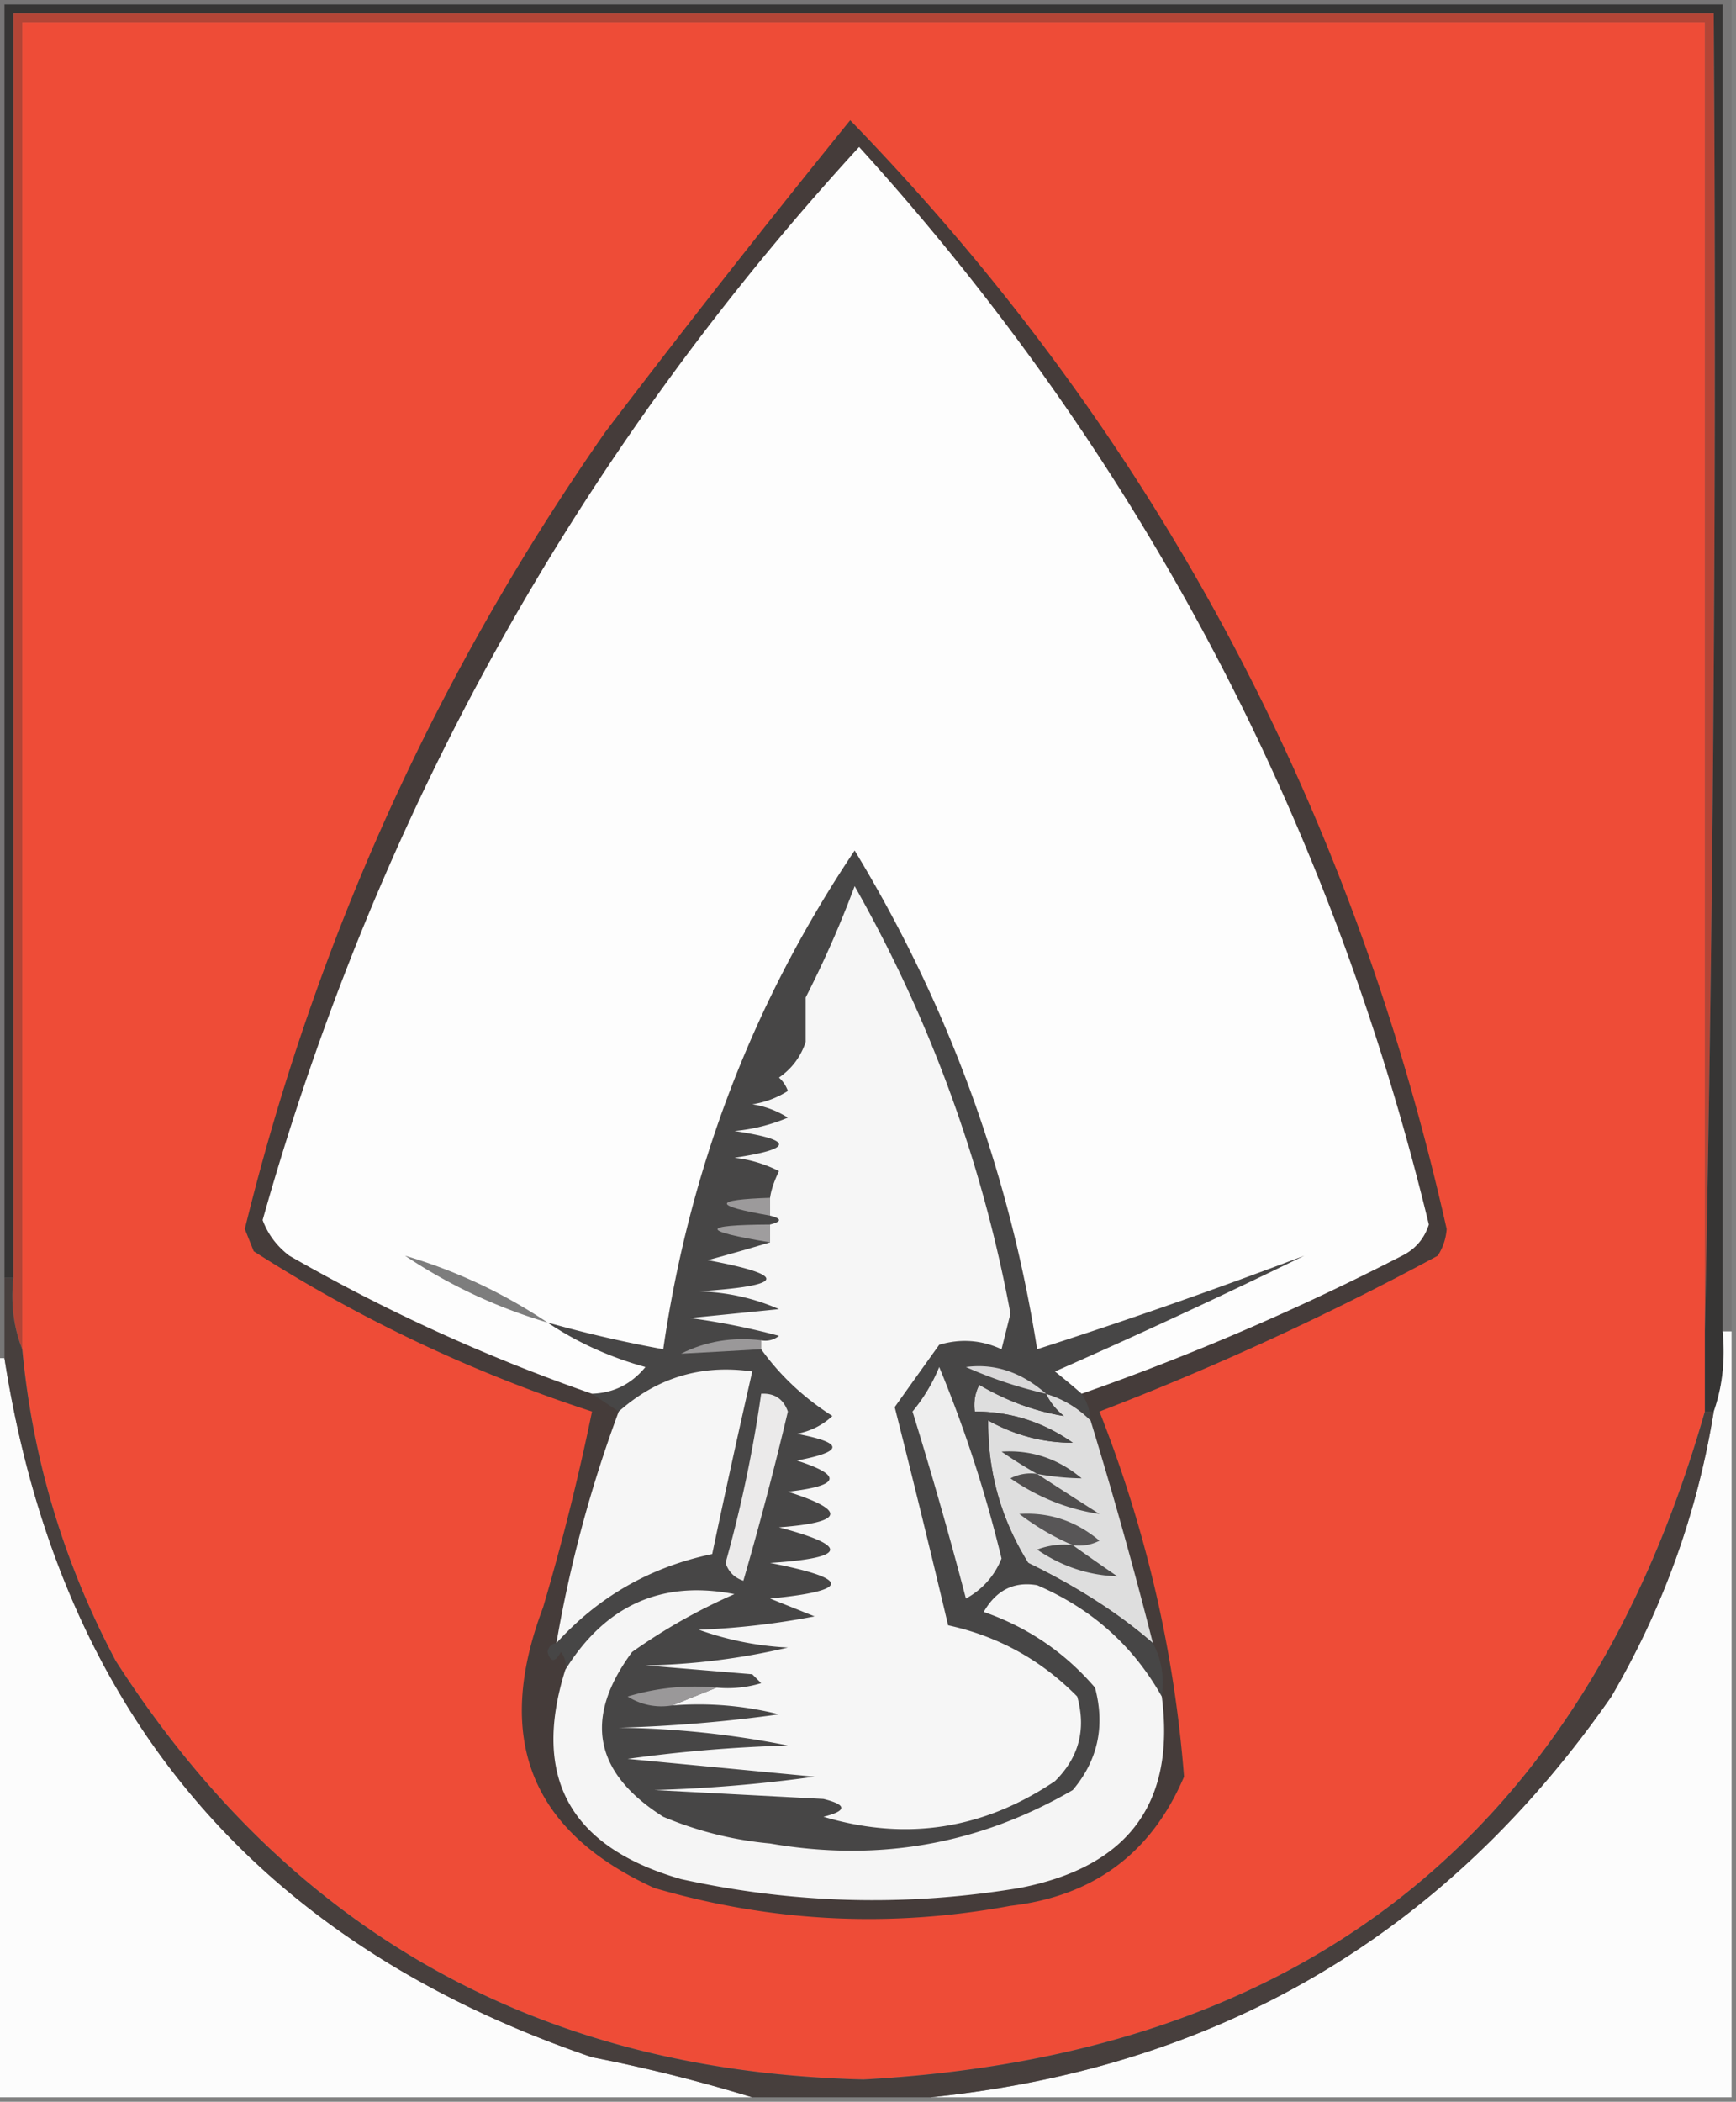 <svg xmlns="http://www.w3.org/2000/svg" width="195" height="236" style="shape-rendering:geometricPrecision;text-rendering:geometricPrecision;image-rendering:optimizeQuality;fill-rule:evenodd;clip-rule:evenodd"><rect width="100%" height="100%" fill="#808080" stroke="none"/><path style="opacity:1" fill="#ee4c37" d="M191.5 149.5v9c-13.525 47.333-45.025 72.333-94.5 75-36.426-.874-64.426-16.541-84-47-5.849-11.013-9.349-22.679-10.5-35V2.5h189v147z"/><path style="opacity:1" fill="#b34536" d="M191.5 149.5V2.5H2.5v149c-.973-2.448-1.306-5.115-1-8V1.5h191c.332 49.503-.001 98.836-1 148z"/><path style="opacity:1" fill="#777676" d="M-.5-.5h195v150h-1V.5H.5v152h-1V-.5z"/><path style="opacity:1" fill="#363534" d="M193.5 149.5c.31 3.213-.023 6.213-1 9h-1v-9a5476.791 5476.791 0 0 0 1-148H1.5v142h-1V.5h193v149z"/><path style="opacity:1" fill="#fcfcfc" d="M193.5 149.5h1v86h-90c32.427-3.294 57.927-18.294 76.5-45 5.827-9.98 9.66-20.646 11.5-32 .977-2.787 1.31-5.787 1-9zM-.5 152.5h1c6.144 39.432 28.144 65.598 66 78.5a177.57 177.57 0 0 1 18 4.5h-85v-83z"/><path style="opacity:1" fill="#453c3a" d="M95.5 13.5c33.862 34.867 56.196 76.367 67 124.5a6.293 6.293 0 0 1-1 3 326.395 326.395 0 0 1-38 17.5c5.239 13.284 8.406 26.951 9.5 41-3.653 8.584-10.153 13.418-19.5 14.5-13.515 2.499-26.849 1.833-40-2-13.89-6.32-18.057-16.82-12.5-31.5a268.588 268.588 0 0 0 5.5-22 165.276 165.276 0 0 1-38-18l-1-2.5c7.952-32.399 21.452-62.232 40.5-89.5a1471.33 1471.33 0 0 1 27.5-35z"/><path style="opacity:1" fill="#dedede" d="M117.5 156.5a11.743 11.743 0 0 1 5 3 532.161 532.161 0 0 1 7 25c-3.807-3.311-8.474-6.311-14-9-3.061-4.911-4.561-10.244-4.5-16 3.002 1.671 6.169 2.504 9.5 2.5-3.322-2.332-6.989-3.498-11-3.5a4.934 4.934 0 0 1 .5-3c3.043 1.789 6.209 2.956 9.5 3.5-.881-.708-1.547-1.542-2-2.5z"/><path style="opacity:1" fill="#474646" d="M121.5 156.5c.61.891.943 1.891 1 3a11.743 11.743 0 0 0-5-3c.453.958 1.119 1.792 2 2.5-3.291-.544-6.457-1.711-9.5-3.5a4.934 4.934 0 0 0-.5 3c4.011.002 7.678 1.168 11 3.5-3.331.004-6.498-.829-9.5-2.5-.061 5.756 1.439 11.089 4.5 16 5.526 2.689 10.193 5.689 14 9 .961 1.765 1.295 3.765 1 6-3.203-5.697-7.869-9.864-14-12.5-2.594-.449-4.594.551-6 3 4.946 1.72 9.113 4.554 12.5 8.5 1.151 4.329.318 8.162-2.5 11.5-10.513 6.108-21.846 8.108-34 6a40.407 40.407 0 0 1-12-3c-7.803-4.936-8.97-11.102-3.5-18.5a64.784 64.784 0 0 1 11.5-6.5c-8.158-1.594-14.491 1.24-19 8.5a2.427 2.427 0 0 0-.5-2c-.654 1.196-1.154 1.196-1.5 0 .124-.607.457-.94 1-1 4.724-5.213 10.557-8.546 17.5-10a1264.79 1264.79 0 0 1 4.5-20.5c-5.688-.824-10.688.676-15 4.5l-3-2c2.429-.085 4.429-1.085 6-3-4.016-1.107-7.683-2.774-11-5a139.818 139.818 0 0 0 13 3c2.95-20.36 10.117-39.027 21.5-56 10.502 17.335 17.335 36.001 20.5 56a612.273 612.273 0 0 0 30-10.5 780.294 780.294 0 0 1-28 13 81.316 81.316 0 0 1 3 2.5z"/><path style="opacity:1" fill="#ebeaea" d="M85.5 156.5c1.495-.085 2.495.581 3 2a393.269 393.269 0 0 1-5 19c-1-.333-1.667-1-2-2a148.485 148.485 0 0 0 4-19z"/><path style="opacity:1" fill="#eee" d="M105.5 153.5c2.848 6.853 5.182 14.019 7 21.5-.792 1.96-2.125 3.46-4 4.5a488.061 488.061 0 0 0-6-21 19.221 19.221 0 0 0 3-5z"/><path style="opacity:1" fill="#f6f6f6" d="M62.5 184.5a144.967 144.967 0 0 1 7-26c4.312-3.824 9.312-5.324 15-4.5a1264.79 1264.79 0 0 0-4.5 20.5c-6.943 1.454-12.776 4.787-17.5 10z"/><path style="opacity:1" fill="#f6f6f6" d="m75.5 191.5 5-2c1.7.16 3.366-.006 5-.5l-1-1-12-1a75.564 75.564 0 0 0 16-2 34.784 34.784 0 0 1-10-2 86.57 86.57 0 0 0 13-1.5l-5-2c9.125-.893 9.125-2.226 0-4 8.646-.554 8.98-1.888 1-4 7.331-.548 7.665-1.881 1-4 5.881-.659 6.215-1.826 1-3.5 5.333-1 5.333-2 0-3 1.544-.29 2.877-.956 4-2-3.192-2.028-5.859-4.528-8-7.5v-1a2.429 2.429 0 0 0 2-.5 79.077 79.077 0 0 0-10-2l10-1c-2.8-1.232-5.8-1.899-9-2 9.757-.628 10.09-1.794 1-3.5a246.792 246.792 0 0 0 7-2v-2c1.333-.333 1.333-.667 0-1v-2c.11-.837.444-1.837 1-3a14.72 14.72 0 0 0-5-1.5c6.667-1 6.667-2 0-3a20.204 20.204 0 0 0 6-1.5 10.256 10.256 0 0 0-4-1.5 10.256 10.256 0 0 0 4-1.5 3.646 3.646 0 0 0-1-1.5c1.439-.991 2.439-2.324 3-4v-5A117.309 117.309 0 0 0 96 99.5c8.518 15.058 14.352 31.058 17.5 48l-1 4c-2.268-1.044-4.601-1.211-7-.5a2165.194 2165.194 0 0 0-5 7 1703.164 1703.164 0 0 1 6 24.5c5.62 1.227 10.453 3.894 14.5 8 1.027 3.68.194 6.847-2.5 9.5-8.054 5.423-16.721 6.756-26 4 2.667-.667 2.667-1.333 0-2l-19-1c6.028-.17 12.028-.67 18-1.5l-21-2c5.972-.83 11.972-1.33 18-1.5a102.954 102.954 0 0 0-19-2c6.028-.17 12.028-.67 18-1.5a36.877 36.877 0 0 0-12-1z"/><path style="opacity:1" fill="#fdfdfd" d="M121.5 156.5a81.316 81.316 0 0 0-3-2.5 780.294 780.294 0 0 0 28-13 612.273 612.273 0 0 1-30 10.5c-3.165-19.999-9.998-38.665-20.5-56-11.383 16.973-18.55 35.64-21.5 56a139.818 139.818 0 0 1-13-3c3.317 2.226 6.984 3.893 11 5-1.571 1.915-3.571 2.915-6 3a200.344 200.344 0 0 1-34-15.5c-1.4-1.062-2.4-2.395-3-4 12.863-45.631 35.197-85.798 67-120.5 31.532 34.722 52.866 75.055 64 121-.51 1.588-1.51 2.755-3 3.5a284.997 284.997 0 0 1-36 15.5z"/><path style="opacity:1" fill="#d9d8d9" d="M117.5 156.5a48.915 48.915 0 0 1-9-3c3.233-.427 6.233.573 9 3z"/><path style="opacity:1" fill="#9a9899" d="M85.5 150.5v1c-3.053.181-6.053.348-9 .5 2.778-1.392 5.778-1.892 9-1.5z"/><path style="opacity:1" fill="#7d7d7d" d="M61.5 148.5a58.415 58.415 0 0 1-16-7.5c5.672 1.668 11.006 4.168 16 7.5z"/><path style="opacity:1" fill="#9f9d9e" d="M86.5 137.5v2c-7.871-1.292-7.871-1.959 0-2z"/><path style="opacity:1" fill="#9c9a9b" d="M86.5 134.5v2c-6.466-1.123-6.466-1.79 0-2z"/><path style="opacity:1" fill="#473f3d" d="M.5 143.5h1c-.306 2.885.027 5.552 1 8 1.151 12.321 4.651 23.987 10.5 35 19.574 30.459 47.574 46.126 84 47 49.475-2.667 80.975-27.667 94.5-75h1c-1.84 11.354-5.673 22.02-11.5 32-18.573 26.706-44.073 41.706-76.5 45h-20a177.57 177.57 0 0 0-18-4.5c-37.856-12.902-59.856-39.068-66-78.5v-9z"/><path style="opacity:1" fill="#f5f5f5" d="M130.5 190.5c1.553 11.983-3.781 19.15-16 21.5-12.726 2.108-25.392 1.775-38-1-12.472-3.581-16.805-11.415-13-23.5 4.509-7.26 10.842-10.094 19-8.5a64.784 64.784 0 0 0-11.5 6.5c-5.47 7.398-4.303 13.564 3.5 18.5a40.407 40.407 0 0 0 12 3c12.154 2.108 23.487.108 34-6 2.818-3.338 3.651-7.171 2.5-11.5-3.387-3.946-7.554-6.78-12.5-8.5 1.406-2.449 3.406-3.449 6-3 6.131 2.636 10.797 6.803 14 12.5z"/><path style="opacity:1" fill="#9a9899" d="m80.5 189.5-5 2c-1.788.285-3.455-.048-5-1a25.878 25.878 0 0 1 10-1z"/><path style="opacity:1" fill="#4e4d4d" d="M120.5 173.5c1.6 1.144 3.267 2.311 5 3.5-3.233-.107-6.233-1.107-9-3a8.43 8.43 0 0 1 4-.5z"/><path style="opacity:1" fill="#585657" d="M120.5 173.5c-2.068-.875-4.068-2.041-6-3.5 3.353-.216 6.353.784 9 3a4.934 4.934 0 0 1-3 .5z"/><path style="opacity:1" fill="#504e4e" d="M116.5 165.5a785.54 785.54 0 0 0 7 4.5c-3.561-.525-6.894-1.859-10-4a4.934 4.934 0 0 1 3-.5z"/><path style="opacity:1" fill="#494848" d="M116.5 165.5a51.22 51.22 0 0 1-4-2.5c3.353-.216 6.353.784 9 3a29.812 29.812 0 0 1-5-.5z"/></svg>